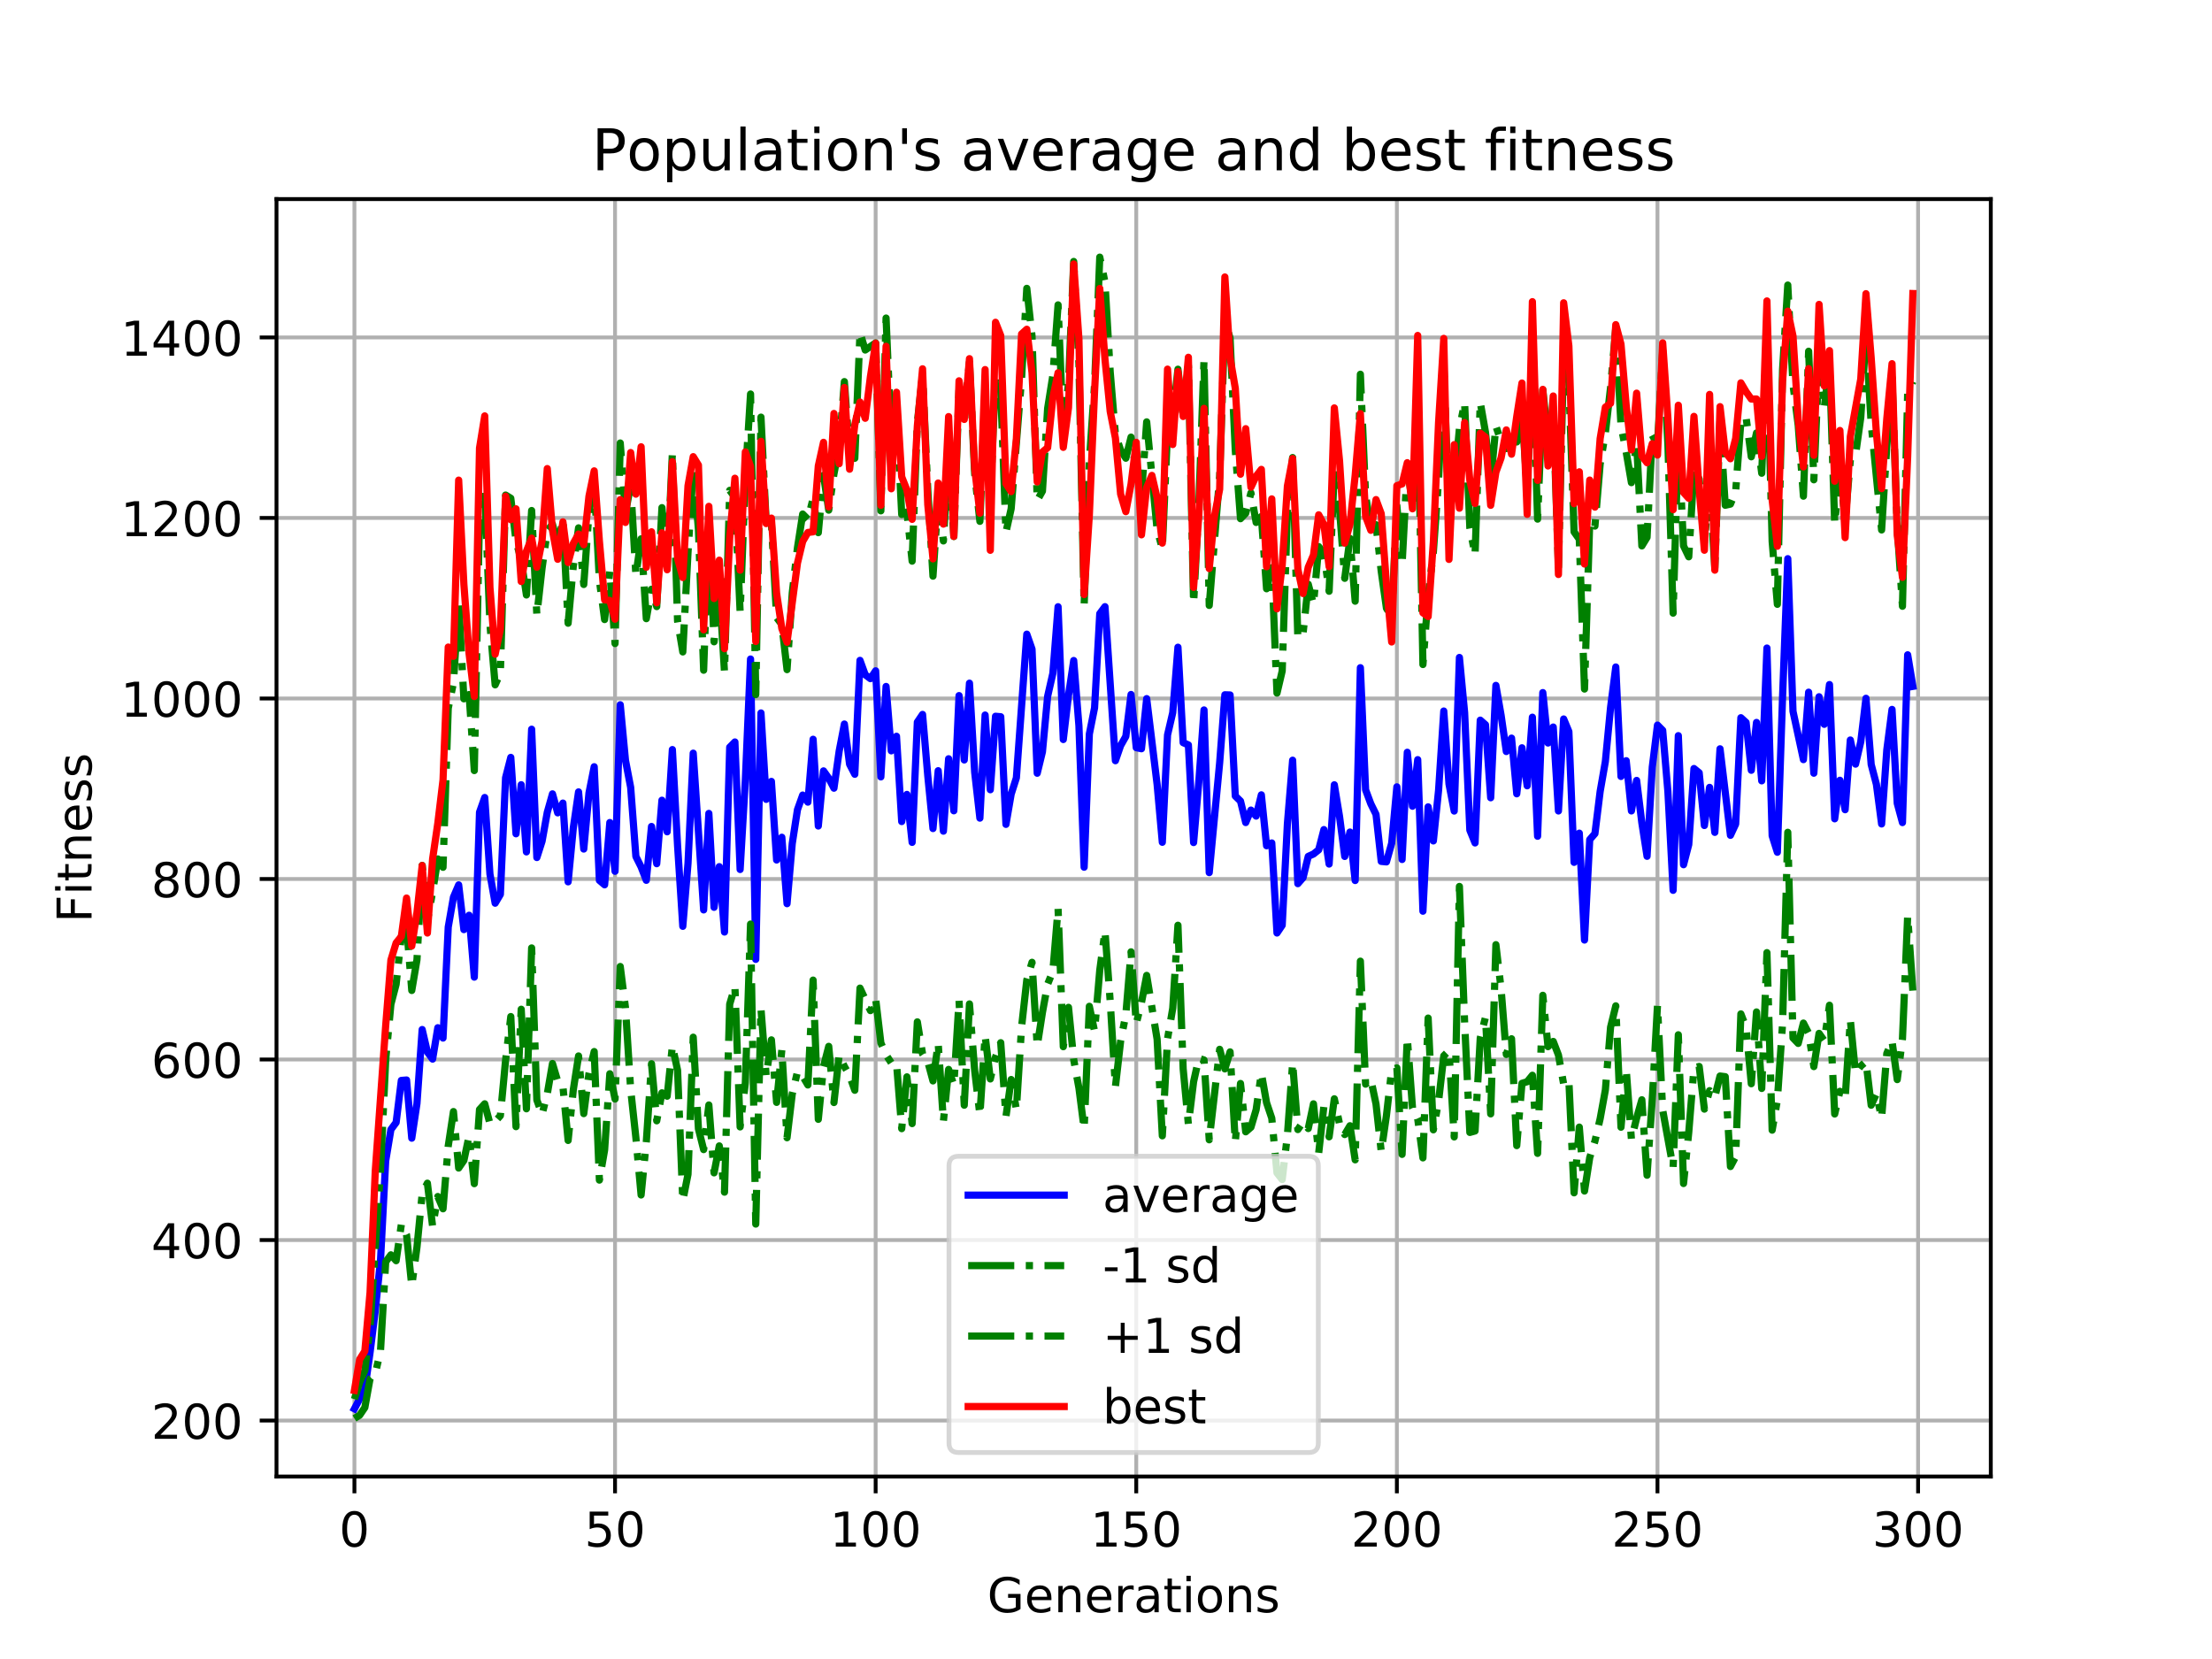<?xml version="1.0" encoding="utf-8" standalone="no"?>
<!DOCTYPE svg PUBLIC "-//W3C//DTD SVG 1.1//EN"
  "http://www.w3.org/Graphics/SVG/1.1/DTD/svg11.dtd">
<!-- Created with matplotlib (https://matplotlib.org/) -->
<svg height="345.6pt" version="1.1" viewBox="0 0 460.8 345.6" width="460.8pt" xmlns="http://www.w3.org/2000/svg" xmlns:xlink="http://www.w3.org/1999/xlink">
 <defs>
  <style type="text/css">
*{stroke-linecap:butt;stroke-linejoin:round;}
  </style>
 </defs>
 <g id="figure_1">
  <g id="patch_1">
   <path d="M 0 345.6 
L 460.8 345.6 
L 460.8 0 
L 0 0 
z
" style="fill:#ffffff;"/>
  </g>
  <g id="axes_1">
   <g id="patch_2">
    <path d="M 57.6 307.584 
L 414.72 307.584 
L 414.72 41.472 
L 57.6 41.472 
z
" style="fill:#ffffff;"/>
   </g>
   <g id="matplotlib.axis_1">
    <g id="xtick_1">
     <g id="line2d_1">
      <path clip-path="url(#p6c99a9838d)" d="M 73.833 307.584 
L 73.833 41.472 
" style="fill:none;stroke:#b0b0b0;stroke-linecap:square;stroke-width:0.8;"/>
     </g>
     <g id="line2d_2">
      <defs>
       <path d="M 0 0 
L 0 3.5 
" id="m8d12817d8d" style="stroke:#000000;stroke-width:0.8;"/>
      </defs>
      <g>
       <use style="stroke:#000000;stroke-width:0.8;" x="73.833" xlink:href="#m8d12817d8d" y="307.584"/>
      </g>
     </g>
     <g id="text_1">
      <!-- 0 -->
      <defs>
       <path d="M 31.781 66.406 
Q 24.172 66.406 20.328 58.906 
Q 16.5 51.422 16.5 36.375 
Q 16.5 21.391 20.328 13.891 
Q 24.172 6.391 31.781 6.391 
Q 39.453 6.391 43.281 13.891 
Q 47.125 21.391 47.125 36.375 
Q 47.125 51.422 43.281 58.906 
Q 39.453 66.406 31.781 66.406 
z
M 31.781 74.219 
Q 44.047 74.219 50.516 64.516 
Q 56.984 54.828 56.984 36.375 
Q 56.984 17.969 50.516 8.266 
Q 44.047 -1.422 31.781 -1.422 
Q 19.531 -1.422 13.062 8.266 
Q 6.594 17.969 6.594 36.375 
Q 6.594 54.828 13.062 64.516 
Q 19.531 74.219 31.781 74.219 
z
" id="DejaVuSans-48"/>
      </defs>
      <g transform="translate(70.651 322.182)scale(0.1 -0.1)">
       <use xlink:href="#DejaVuSans-48"/>
      </g>
     </g>
    </g>
    <g id="xtick_2">
     <g id="line2d_3">
      <path clip-path="url(#p6c99a9838d)" d="M 128.123 307.584 
L 128.123 41.472 
" style="fill:none;stroke:#b0b0b0;stroke-linecap:square;stroke-width:0.8;"/>
     </g>
     <g id="line2d_4">
      <g>
       <use style="stroke:#000000;stroke-width:0.8;" x="128.123" xlink:href="#m8d12817d8d" y="307.584"/>
      </g>
     </g>
     <g id="text_2">
      <!-- 50 -->
      <defs>
       <path d="M 10.797 72.906 
L 49.516 72.906 
L 49.516 64.594 
L 19.828 64.594 
L 19.828 46.734 
Q 21.969 47.469 24.109 47.828 
Q 26.266 48.188 28.422 48.188 
Q 40.625 48.188 47.75 41.5 
Q 54.891 34.812 54.891 23.391 
Q 54.891 11.625 47.562 5.094 
Q 40.234 -1.422 26.906 -1.422 
Q 22.312 -1.422 17.547 -0.641 
Q 12.797 0.141 7.719 1.703 
L 7.719 11.625 
Q 12.109 9.234 16.797 8.062 
Q 21.484 6.891 26.703 6.891 
Q 35.156 6.891 40.078 11.328 
Q 45.016 15.766 45.016 23.391 
Q 45.016 31 40.078 35.438 
Q 35.156 39.891 26.703 39.891 
Q 22.75 39.891 18.812 39.016 
Q 14.891 38.141 10.797 36.281 
z
" id="DejaVuSans-53"/>
      </defs>
      <g transform="translate(121.76 322.182)scale(0.1 -0.1)">
       <use xlink:href="#DejaVuSans-53"/>
       <use x="63.623" xlink:href="#DejaVuSans-48"/>
      </g>
     </g>
    </g>
    <g id="xtick_3">
     <g id="line2d_5">
      <path clip-path="url(#p6c99a9838d)" d="M 182.413 307.584 
L 182.413 41.472 
" style="fill:none;stroke:#b0b0b0;stroke-linecap:square;stroke-width:0.8;"/>
     </g>
     <g id="line2d_6">
      <g>
       <use style="stroke:#000000;stroke-width:0.8;" x="182.413" xlink:href="#m8d12817d8d" y="307.584"/>
      </g>
     </g>
     <g id="text_3">
      <!-- 100 -->
      <defs>
       <path d="M 12.406 8.297 
L 28.516 8.297 
L 28.516 63.922 
L 10.984 60.406 
L 10.984 69.391 
L 28.422 72.906 
L 38.281 72.906 
L 38.281 8.297 
L 54.391 8.297 
L 54.391 0 
L 12.406 0 
z
" id="DejaVuSans-49"/>
      </defs>
      <g transform="translate(172.869 322.182)scale(0.1 -0.1)">
       <use xlink:href="#DejaVuSans-49"/>
       <use x="63.623" xlink:href="#DejaVuSans-48"/>
       <use x="127.246" xlink:href="#DejaVuSans-48"/>
      </g>
     </g>
    </g>
    <g id="xtick_4">
     <g id="line2d_7">
      <path clip-path="url(#p6c99a9838d)" d="M 236.703 307.584 
L 236.703 41.472 
" style="fill:none;stroke:#b0b0b0;stroke-linecap:square;stroke-width:0.8;"/>
     </g>
     <g id="line2d_8">
      <g>
       <use style="stroke:#000000;stroke-width:0.8;" x="236.703" xlink:href="#m8d12817d8d" y="307.584"/>
      </g>
     </g>
     <g id="text_4">
      <!-- 150 -->
      <g transform="translate(227.159 322.182)scale(0.1 -0.1)">
       <use xlink:href="#DejaVuSans-49"/>
       <use x="63.623" xlink:href="#DejaVuSans-53"/>
       <use x="127.246" xlink:href="#DejaVuSans-48"/>
      </g>
     </g>
    </g>
    <g id="xtick_5">
     <g id="line2d_9">
      <path clip-path="url(#p6c99a9838d)" d="M 290.993 307.584 
L 290.993 41.472 
" style="fill:none;stroke:#b0b0b0;stroke-linecap:square;stroke-width:0.8;"/>
     </g>
     <g id="line2d_10">
      <g>
       <use style="stroke:#000000;stroke-width:0.8;" x="290.993" xlink:href="#m8d12817d8d" y="307.584"/>
      </g>
     </g>
     <g id="text_5">
      <!-- 200 -->
      <defs>
       <path d="M 19.188 8.297 
L 53.609 8.297 
L 53.609 0 
L 7.328 0 
L 7.328 8.297 
Q 12.938 14.109 22.625 23.891 
Q 32.328 33.688 34.812 36.531 
Q 39.547 41.844 41.422 45.531 
Q 43.312 49.219 43.312 52.781 
Q 43.312 58.594 39.234 62.25 
Q 35.156 65.922 28.609 65.922 
Q 23.969 65.922 18.812 64.312 
Q 13.672 62.703 7.812 59.422 
L 7.812 69.391 
Q 13.766 71.781 18.938 73 
Q 24.125 74.219 28.422 74.219 
Q 39.75 74.219 46.484 68.547 
Q 53.219 62.891 53.219 53.422 
Q 53.219 48.922 51.531 44.891 
Q 49.859 40.875 45.406 35.406 
Q 44.188 33.984 37.641 27.219 
Q 31.109 20.453 19.188 8.297 
z
" id="DejaVuSans-50"/>
      </defs>
      <g transform="translate(281.449 322.182)scale(0.1 -0.1)">
       <use xlink:href="#DejaVuSans-50"/>
       <use x="63.623" xlink:href="#DejaVuSans-48"/>
       <use x="127.246" xlink:href="#DejaVuSans-48"/>
      </g>
     </g>
    </g>
    <g id="xtick_6">
     <g id="line2d_11">
      <path clip-path="url(#p6c99a9838d)" d="M 345.283 307.584 
L 345.283 41.472 
" style="fill:none;stroke:#b0b0b0;stroke-linecap:square;stroke-width:0.8;"/>
     </g>
     <g id="line2d_12">
      <g>
       <use style="stroke:#000000;stroke-width:0.8;" x="345.283" xlink:href="#m8d12817d8d" y="307.584"/>
      </g>
     </g>
     <g id="text_6">
      <!-- 250 -->
      <g transform="translate(335.739 322.182)scale(0.1 -0.1)">
       <use xlink:href="#DejaVuSans-50"/>
       <use x="63.623" xlink:href="#DejaVuSans-53"/>
       <use x="127.246" xlink:href="#DejaVuSans-48"/>
      </g>
     </g>
    </g>
    <g id="xtick_7">
     <g id="line2d_13">
      <path clip-path="url(#p6c99a9838d)" d="M 399.573 307.584 
L 399.573 41.472 
" style="fill:none;stroke:#b0b0b0;stroke-linecap:square;stroke-width:0.8;"/>
     </g>
     <g id="line2d_14">
      <g>
       <use style="stroke:#000000;stroke-width:0.8;" x="399.573" xlink:href="#m8d12817d8d" y="307.584"/>
      </g>
     </g>
     <g id="text_7">
      <!-- 300 -->
      <defs>
       <path d="M 40.578 39.312 
Q 47.656 37.797 51.625 33 
Q 55.609 28.219 55.609 21.188 
Q 55.609 10.406 48.188 4.484 
Q 40.766 -1.422 27.094 -1.422 
Q 22.516 -1.422 17.656 -0.516 
Q 12.797 0.391 7.625 2.203 
L 7.625 11.719 
Q 11.719 9.328 16.594 8.109 
Q 21.484 6.891 26.812 6.891 
Q 36.078 6.891 40.938 10.547 
Q 45.797 14.203 45.797 21.188 
Q 45.797 27.641 41.281 31.266 
Q 36.766 34.906 28.719 34.906 
L 20.219 34.906 
L 20.219 43.016 
L 29.109 43.016 
Q 36.375 43.016 40.234 45.922 
Q 44.094 48.828 44.094 54.297 
Q 44.094 59.906 40.109 62.906 
Q 36.141 65.922 28.719 65.922 
Q 24.656 65.922 20.016 65.031 
Q 15.375 64.156 9.812 62.312 
L 9.812 71.094 
Q 15.438 72.656 20.344 73.438 
Q 25.25 74.219 29.594 74.219 
Q 40.828 74.219 47.359 69.109 
Q 53.906 64.016 53.906 55.328 
Q 53.906 49.266 50.438 45.094 
Q 46.969 40.922 40.578 39.312 
z
" id="DejaVuSans-51"/>
      </defs>
      <g transform="translate(390.029 322.182)scale(0.1 -0.1)">
       <use xlink:href="#DejaVuSans-51"/>
       <use x="63.623" xlink:href="#DejaVuSans-48"/>
       <use x="127.246" xlink:href="#DejaVuSans-48"/>
      </g>
     </g>
    </g>
    <g id="text_8">
     <!-- Generations -->
     <defs>
      <path d="M 59.516 10.406 
L 59.516 29.984 
L 43.406 29.984 
L 43.406 38.094 
L 69.281 38.094 
L 69.281 6.781 
Q 63.578 2.734 56.688 0.656 
Q 49.812 -1.422 42 -1.422 
Q 24.906 -1.422 15.25 8.562 
Q 5.609 18.562 5.609 36.375 
Q 5.609 54.25 15.25 64.234 
Q 24.906 74.219 42 74.219 
Q 49.125 74.219 55.547 72.453 
Q 61.969 70.703 67.391 67.281 
L 67.391 56.781 
Q 61.922 61.422 55.766 63.766 
Q 49.609 66.109 42.828 66.109 
Q 29.438 66.109 22.719 58.641 
Q 16.016 51.172 16.016 36.375 
Q 16.016 21.625 22.719 14.156 
Q 29.438 6.688 42.828 6.688 
Q 48.047 6.688 52.141 7.594 
Q 56.25 8.5 59.516 10.406 
z
" id="DejaVuSans-71"/>
      <path d="M 56.203 29.594 
L 56.203 25.203 
L 14.891 25.203 
Q 15.484 15.922 20.484 11.062 
Q 25.484 6.203 34.422 6.203 
Q 39.594 6.203 44.453 7.469 
Q 49.312 8.734 54.109 11.281 
L 54.109 2.781 
Q 49.266 0.734 44.188 -0.344 
Q 39.109 -1.422 33.891 -1.422 
Q 20.797 -1.422 13.156 6.188 
Q 5.516 13.812 5.516 26.812 
Q 5.516 40.234 12.766 48.109 
Q 20.016 56 32.328 56 
Q 43.359 56 49.781 48.891 
Q 56.203 41.797 56.203 29.594 
z
M 47.219 32.234 
Q 47.125 39.594 43.094 43.984 
Q 39.062 48.391 32.422 48.391 
Q 24.906 48.391 20.391 44.141 
Q 15.875 39.891 15.188 32.172 
z
" id="DejaVuSans-101"/>
      <path d="M 54.891 33.016 
L 54.891 0 
L 45.906 0 
L 45.906 32.719 
Q 45.906 40.484 42.875 44.328 
Q 39.844 48.188 33.797 48.188 
Q 26.516 48.188 22.312 43.547 
Q 18.109 38.922 18.109 30.906 
L 18.109 0 
L 9.078 0 
L 9.078 54.688 
L 18.109 54.688 
L 18.109 46.188 
Q 21.344 51.125 25.703 53.562 
Q 30.078 56 35.797 56 
Q 45.219 56 50.047 50.172 
Q 54.891 44.344 54.891 33.016 
z
" id="DejaVuSans-110"/>
      <path d="M 41.109 46.297 
Q 39.594 47.172 37.812 47.578 
Q 36.031 48 33.891 48 
Q 26.266 48 22.188 43.047 
Q 18.109 38.094 18.109 28.812 
L 18.109 0 
L 9.078 0 
L 9.078 54.688 
L 18.109 54.688 
L 18.109 46.188 
Q 20.953 51.172 25.484 53.578 
Q 30.031 56 36.531 56 
Q 37.453 56 38.578 55.875 
Q 39.703 55.766 41.062 55.516 
z
" id="DejaVuSans-114"/>
      <path d="M 34.281 27.484 
Q 23.391 27.484 19.188 25 
Q 14.984 22.516 14.984 16.5 
Q 14.984 11.719 18.141 8.906 
Q 21.297 6.109 26.703 6.109 
Q 34.188 6.109 38.703 11.406 
Q 43.219 16.703 43.219 25.484 
L 43.219 27.484 
z
M 52.203 31.203 
L 52.203 0 
L 43.219 0 
L 43.219 8.297 
Q 40.141 3.328 35.547 0.953 
Q 30.953 -1.422 24.312 -1.422 
Q 15.922 -1.422 10.953 3.297 
Q 6 8.016 6 15.922 
Q 6 25.141 12.172 29.828 
Q 18.359 34.516 30.609 34.516 
L 43.219 34.516 
L 43.219 35.406 
Q 43.219 41.609 39.141 45 
Q 35.062 48.391 27.688 48.391 
Q 23 48.391 18.547 47.266 
Q 14.109 46.141 10.016 43.891 
L 10.016 52.203 
Q 14.938 54.109 19.578 55.047 
Q 24.219 56 28.609 56 
Q 40.484 56 46.344 49.844 
Q 52.203 43.703 52.203 31.203 
z
" id="DejaVuSans-97"/>
      <path d="M 18.312 70.219 
L 18.312 54.688 
L 36.812 54.688 
L 36.812 47.703 
L 18.312 47.703 
L 18.312 18.016 
Q 18.312 11.328 20.141 9.422 
Q 21.969 7.516 27.594 7.516 
L 36.812 7.516 
L 36.812 0 
L 27.594 0 
Q 17.188 0 13.234 3.875 
Q 9.281 7.766 9.281 18.016 
L 9.281 47.703 
L 2.688 47.703 
L 2.688 54.688 
L 9.281 54.688 
L 9.281 70.219 
z
" id="DejaVuSans-116"/>
      <path d="M 9.422 54.688 
L 18.406 54.688 
L 18.406 0 
L 9.422 0 
z
M 9.422 75.984 
L 18.406 75.984 
L 18.406 64.594 
L 9.422 64.594 
z
" id="DejaVuSans-105"/>
      <path d="M 30.609 48.391 
Q 23.391 48.391 19.188 42.75 
Q 14.984 37.109 14.984 27.297 
Q 14.984 17.484 19.156 11.844 
Q 23.344 6.203 30.609 6.203 
Q 37.797 6.203 41.984 11.859 
Q 46.188 17.531 46.188 27.297 
Q 46.188 37.016 41.984 42.703 
Q 37.797 48.391 30.609 48.391 
z
M 30.609 56 
Q 42.328 56 49.016 48.375 
Q 55.719 40.766 55.719 27.297 
Q 55.719 13.875 49.016 6.219 
Q 42.328 -1.422 30.609 -1.422 
Q 18.844 -1.422 12.172 6.219 
Q 5.516 13.875 5.516 27.297 
Q 5.516 40.766 12.172 48.375 
Q 18.844 56 30.609 56 
z
" id="DejaVuSans-111"/>
      <path d="M 44.281 53.078 
L 44.281 44.578 
Q 40.484 46.531 36.375 47.5 
Q 32.281 48.484 27.875 48.484 
Q 21.188 48.484 17.844 46.438 
Q 14.5 44.391 14.5 40.281 
Q 14.5 37.156 16.891 35.375 
Q 19.281 33.594 26.516 31.984 
L 29.594 31.297 
Q 39.156 29.25 43.188 25.516 
Q 47.219 21.781 47.219 15.094 
Q 47.219 7.469 41.188 3.016 
Q 35.156 -1.422 24.609 -1.422 
Q 20.219 -1.422 15.453 -0.562 
Q 10.688 0.297 5.422 2 
L 5.422 11.281 
Q 10.406 8.688 15.234 7.391 
Q 20.062 6.109 24.812 6.109 
Q 31.156 6.109 34.562 8.281 
Q 37.984 10.453 37.984 14.406 
Q 37.984 18.062 35.516 20.016 
Q 33.062 21.969 24.703 23.781 
L 21.578 24.516 
Q 13.234 26.266 9.516 29.906 
Q 5.812 33.547 5.812 39.891 
Q 5.812 47.609 11.281 51.797 
Q 16.75 56 26.812 56 
Q 31.781 56 36.172 55.266 
Q 40.578 54.547 44.281 53.078 
z
" id="DejaVuSans-115"/>
     </defs>
     <g transform="translate(205.662 335.861)scale(0.1 -0.1)">
      <use xlink:href="#DejaVuSans-71"/>
      <use x="77.49" xlink:href="#DejaVuSans-101"/>
      <use x="139.014" xlink:href="#DejaVuSans-110"/>
      <use x="202.393" xlink:href="#DejaVuSans-101"/>
      <use x="263.916" xlink:href="#DejaVuSans-114"/>
      <use x="305.029" xlink:href="#DejaVuSans-97"/>
      <use x="366.309" xlink:href="#DejaVuSans-116"/>
      <use x="405.518" xlink:href="#DejaVuSans-105"/>
      <use x="433.301" xlink:href="#DejaVuSans-111"/>
      <use x="494.482" xlink:href="#DejaVuSans-110"/>
      <use x="557.861" xlink:href="#DejaVuSans-115"/>
     </g>
    </g>
   </g>
   <g id="matplotlib.axis_2">
    <g id="ytick_1">
     <g id="line2d_15">
      <path clip-path="url(#p6c99a9838d)" d="M 57.6 295.924 
L 414.72 295.924 
" style="fill:none;stroke:#b0b0b0;stroke-linecap:square;stroke-width:0.8;"/>
     </g>
     <g id="line2d_16">
      <defs>
       <path d="M 0 0 
L -3.5 0 
" id="m46a55ddb77" style="stroke:#000000;stroke-width:0.8;"/>
      </defs>
      <g>
       <use style="stroke:#000000;stroke-width:0.8;" x="57.6" xlink:href="#m46a55ddb77" y="295.924"/>
      </g>
     </g>
     <g id="text_9">
      <!-- 200 -->
      <g transform="translate(31.512 299.724)scale(0.1 -0.1)">
       <use xlink:href="#DejaVuSans-50"/>
       <use x="63.623" xlink:href="#DejaVuSans-48"/>
       <use x="127.246" xlink:href="#DejaVuSans-48"/>
      </g>
     </g>
    </g>
    <g id="ytick_2">
     <g id="line2d_17">
      <path clip-path="url(#p6c99a9838d)" d="M 57.6 258.32 
L 414.72 258.32 
" style="fill:none;stroke:#b0b0b0;stroke-linecap:square;stroke-width:0.8;"/>
     </g>
     <g id="line2d_18">
      <g>
       <use style="stroke:#000000;stroke-width:0.8;" x="57.6" xlink:href="#m46a55ddb77" y="258.32"/>
      </g>
     </g>
     <g id="text_10">
      <!-- 400 -->
      <defs>
       <path d="M 37.797 64.312 
L 12.891 25.391 
L 37.797 25.391 
z
M 35.203 72.906 
L 47.609 72.906 
L 47.609 25.391 
L 58.016 25.391 
L 58.016 17.188 
L 47.609 17.188 
L 47.609 0 
L 37.797 0 
L 37.797 17.188 
L 4.891 17.188 
L 4.891 26.703 
z
" id="DejaVuSans-52"/>
      </defs>
      <g transform="translate(31.512 262.119)scale(0.1 -0.1)">
       <use xlink:href="#DejaVuSans-52"/>
       <use x="63.623" xlink:href="#DejaVuSans-48"/>
       <use x="127.246" xlink:href="#DejaVuSans-48"/>
      </g>
     </g>
    </g>
    <g id="ytick_3">
     <g id="line2d_19">
      <path clip-path="url(#p6c99a9838d)" d="M 57.6 220.715 
L 414.72 220.715 
" style="fill:none;stroke:#b0b0b0;stroke-linecap:square;stroke-width:0.8;"/>
     </g>
     <g id="line2d_20">
      <g>
       <use style="stroke:#000000;stroke-width:0.8;" x="57.6" xlink:href="#m46a55ddb77" y="220.715"/>
      </g>
     </g>
     <g id="text_11">
      <!-- 600 -->
      <defs>
       <path d="M 33.016 40.375 
Q 26.375 40.375 22.484 35.828 
Q 18.609 31.297 18.609 23.391 
Q 18.609 15.531 22.484 10.953 
Q 26.375 6.391 33.016 6.391 
Q 39.656 6.391 43.531 10.953 
Q 47.406 15.531 47.406 23.391 
Q 47.406 31.297 43.531 35.828 
Q 39.656 40.375 33.016 40.375 
z
M 52.594 71.297 
L 52.594 62.312 
Q 48.875 64.062 45.094 64.984 
Q 41.312 65.922 37.594 65.922 
Q 27.828 65.922 22.672 59.328 
Q 17.531 52.734 16.797 39.406 
Q 19.672 43.656 24.016 45.922 
Q 28.375 48.188 33.594 48.188 
Q 44.578 48.188 50.953 41.516 
Q 57.328 34.859 57.328 23.391 
Q 57.328 12.156 50.688 5.359 
Q 44.047 -1.422 33.016 -1.422 
Q 20.359 -1.422 13.672 8.266 
Q 6.984 17.969 6.984 36.375 
Q 6.984 53.656 15.188 63.938 
Q 23.391 74.219 37.203 74.219 
Q 40.922 74.219 44.703 73.484 
Q 48.484 72.75 52.594 71.297 
z
" id="DejaVuSans-54"/>
      </defs>
      <g transform="translate(31.512 224.514)scale(0.1 -0.1)">
       <use xlink:href="#DejaVuSans-54"/>
       <use x="63.623" xlink:href="#DejaVuSans-48"/>
       <use x="127.246" xlink:href="#DejaVuSans-48"/>
      </g>
     </g>
    </g>
    <g id="ytick_4">
     <g id="line2d_21">
      <path clip-path="url(#p6c99a9838d)" d="M 57.6 183.11 
L 414.72 183.11 
" style="fill:none;stroke:#b0b0b0;stroke-linecap:square;stroke-width:0.8;"/>
     </g>
     <g id="line2d_22">
      <g>
       <use style="stroke:#000000;stroke-width:0.8;" x="57.6" xlink:href="#m46a55ddb77" y="183.11"/>
      </g>
     </g>
     <g id="text_12">
      <!-- 800 -->
      <defs>
       <path d="M 31.781 34.625 
Q 24.75 34.625 20.719 30.859 
Q 16.703 27.094 16.703 20.516 
Q 16.703 13.922 20.719 10.156 
Q 24.75 6.391 31.781 6.391 
Q 38.812 6.391 42.859 10.172 
Q 46.922 13.969 46.922 20.516 
Q 46.922 27.094 42.891 30.859 
Q 38.875 34.625 31.781 34.625 
z
M 21.922 38.812 
Q 15.578 40.375 12.031 44.719 
Q 8.5 49.078 8.5 55.328 
Q 8.5 64.062 14.719 69.141 
Q 20.953 74.219 31.781 74.219 
Q 42.672 74.219 48.875 69.141 
Q 55.078 64.062 55.078 55.328 
Q 55.078 49.078 51.531 44.719 
Q 48 40.375 41.703 38.812 
Q 48.828 37.156 52.797 32.312 
Q 56.781 27.484 56.781 20.516 
Q 56.781 9.906 50.312 4.234 
Q 43.844 -1.422 31.781 -1.422 
Q 19.734 -1.422 13.25 4.234 
Q 6.781 9.906 6.781 20.516 
Q 6.781 27.484 10.781 32.312 
Q 14.797 37.156 21.922 38.812 
z
M 18.312 54.391 
Q 18.312 48.734 21.844 45.562 
Q 25.391 42.391 31.781 42.391 
Q 38.141 42.391 41.719 45.562 
Q 45.312 48.734 45.312 54.391 
Q 45.312 60.062 41.719 63.234 
Q 38.141 66.406 31.781 66.406 
Q 25.391 66.406 21.844 63.234 
Q 18.312 60.062 18.312 54.391 
z
" id="DejaVuSans-56"/>
      </defs>
      <g transform="translate(31.512 186.909)scale(0.1 -0.1)">
       <use xlink:href="#DejaVuSans-56"/>
       <use x="63.623" xlink:href="#DejaVuSans-48"/>
       <use x="127.246" xlink:href="#DejaVuSans-48"/>
      </g>
     </g>
    </g>
    <g id="ytick_5">
     <g id="line2d_23">
      <path clip-path="url(#p6c99a9838d)" d="M 57.6 145.505 
L 414.72 145.505 
" style="fill:none;stroke:#b0b0b0;stroke-linecap:square;stroke-width:0.8;"/>
     </g>
     <g id="line2d_24">
      <g>
       <use style="stroke:#000000;stroke-width:0.8;" x="57.6" xlink:href="#m46a55ddb77" y="145.505"/>
      </g>
     </g>
     <g id="text_13">
      <!-- 1000 -->
      <g transform="translate(25.15 149.304)scale(0.1 -0.1)">
       <use xlink:href="#DejaVuSans-49"/>
       <use x="63.623" xlink:href="#DejaVuSans-48"/>
       <use x="127.246" xlink:href="#DejaVuSans-48"/>
       <use x="190.869" xlink:href="#DejaVuSans-48"/>
      </g>
     </g>
    </g>
    <g id="ytick_6">
     <g id="line2d_25">
      <path clip-path="url(#p6c99a9838d)" d="M 57.6 107.9 
L 414.72 107.9 
" style="fill:none;stroke:#b0b0b0;stroke-linecap:square;stroke-width:0.8;"/>
     </g>
     <g id="line2d_26">
      <g>
       <use style="stroke:#000000;stroke-width:0.8;" x="57.6" xlink:href="#m46a55ddb77" y="107.9"/>
      </g>
     </g>
     <g id="text_14">
      <!-- 1200 -->
      <g transform="translate(25.15 111.699)scale(0.1 -0.1)">
       <use xlink:href="#DejaVuSans-49"/>
       <use x="63.623" xlink:href="#DejaVuSans-50"/>
       <use x="127.246" xlink:href="#DejaVuSans-48"/>
       <use x="190.869" xlink:href="#DejaVuSans-48"/>
      </g>
     </g>
    </g>
    <g id="ytick_7">
     <g id="line2d_27">
      <path clip-path="url(#p6c99a9838d)" d="M 57.6 70.295 
L 414.72 70.295 
" style="fill:none;stroke:#b0b0b0;stroke-linecap:square;stroke-width:0.8;"/>
     </g>
     <g id="line2d_28">
      <g>
       <use style="stroke:#000000;stroke-width:0.8;" x="57.6" xlink:href="#m46a55ddb77" y="70.295"/>
      </g>
     </g>
     <g id="text_15">
      <!-- 1400 -->
      <g transform="translate(25.15 74.095)scale(0.1 -0.1)">
       <use xlink:href="#DejaVuSans-49"/>
       <use x="63.623" xlink:href="#DejaVuSans-52"/>
       <use x="127.246" xlink:href="#DejaVuSans-48"/>
       <use x="190.869" xlink:href="#DejaVuSans-48"/>
      </g>
     </g>
    </g>
    <g id="text_16">
     <!-- Fitness -->
     <defs>
      <path d="M 9.812 72.906 
L 51.703 72.906 
L 51.703 64.594 
L 19.672 64.594 
L 19.672 43.109 
L 48.578 43.109 
L 48.578 34.812 
L 19.672 34.812 
L 19.672 0 
L 9.812 0 
z
" id="DejaVuSans-70"/>
     </defs>
     <g transform="translate(19.07 192.202)rotate(-90)scale(0.1 -0.1)">
      <use xlink:href="#DejaVuSans-70"/>
      <use x="57.41" xlink:href="#DejaVuSans-105"/>
      <use x="85.193" xlink:href="#DejaVuSans-116"/>
      <use x="124.402" xlink:href="#DejaVuSans-110"/>
      <use x="187.781" xlink:href="#DejaVuSans-101"/>
      <use x="249.305" xlink:href="#DejaVuSans-115"/>
      <use x="301.404" xlink:href="#DejaVuSans-115"/>
     </g>
    </g>
   </g>
   <g id="line2d_29">
    <path clip-path="url(#p6c99a9838d)" d="M 73.833 293.483 
L 76.004 289.365 
L 77.09 281.748 
L 78.176 273.036 
L 79.262 262.663 
L 80.348 241.826 
L 81.433 235.304 
L 82.519 233.839 
L 83.605 225.072 
L 84.691 224.984 
L 85.777 237.102 
L 86.862 229.873 
L 87.948 214.469 
L 89.034 219.154 
L 90.12 220.628 
L 91.206 214.094 
L 92.291 216.244 
L 93.377 193.125 
L 94.463 186.889 
L 95.549 184.341 
L 96.635 193.655 
L 97.72 190.663 
L 98.806 203.552 
L 99.892 169.203 
L 100.978 166.136 
L 102.064 182.086 
L 103.149 188.152 
L 104.235 186.317 
L 105.321 162.01 
L 106.407 157.78 
L 107.493 173.689 
L 108.578 163.473 
L 109.664 177.462 
L 110.75 151.911 
L 111.836 178.638 
L 112.922 175.243 
L 114.007 169.22 
L 115.093 165.377 
L 116.179 169.33 
L 117.265 167.298 
L 118.351 183.701 
L 119.436 172.404 
L 120.522 164.968 
L 121.608 176.871 
L 122.694 165.2 
L 123.78 159.724 
L 124.865 183.396 
L 125.951 184.32 
L 127.037 171.347 
L 128.123 181.505 
L 129.209 146.813 
L 130.294 158.358 
L 131.38 164.026 
L 132.466 178.419 
L 133.552 180.594 
L 134.638 183.383 
L 135.723 172.171 
L 136.809 179.924 
L 137.895 166.704 
L 138.981 173.275 
L 140.067 156.151 
L 141.152 176.163 
L 142.238 192.968 
L 143.324 179.866 
L 144.41 156.898 
L 146.581 189.55 
L 147.667 169.452 
L 148.753 189.011 
L 149.839 180.54 
L 150.925 194.159 
L 152.01 155.665 
L 153.096 154.566 
L 154.182 181.128 
L 155.268 162.506 
L 156.354 137.288 
L 157.439 199.85 
L 158.525 148.523 
L 159.611 166.519 
L 160.697 162.783 
L 161.783 179.151 
L 162.868 174.417 
L 163.954 188.253 
L 165.04 175.723 
L 166.126 168.674 
L 167.212 165.629 
L 168.297 167.099 
L 169.383 154.007 
L 170.469 172.069 
L 171.555 160.593 
L 172.641 162.124 
L 173.726 164.193 
L 174.812 156.48 
L 175.898 150.829 
L 176.984 159.202 
L 178.07 161.294 
L 179.155 137.569 
L 180.241 140.57 
L 181.327 141.374 
L 182.413 139.744 
L 183.499 161.839 
L 184.584 143.005 
L 185.67 156.412 
L 186.756 153.381 
L 187.842 171.144 
L 188.928 165.494 
L 190.013 175.48 
L 191.099 150.436 
L 192.185 148.828 
L 193.271 161.57 
L 194.357 172.599 
L 195.442 160.555 
L 196.528 173.144 
L 197.614 158.065 
L 198.7 168.901 
L 199.786 144.905 
L 200.871 158.312 
L 201.957 142.318 
L 203.043 160.881 
L 204.129 170.43 
L 205.215 148.957 
L 206.3 164.516 
L 207.386 149.213 
L 208.472 149.311 
L 209.558 171.728 
L 210.644 165.431 
L 211.729 162.039 
L 213.901 132.108 
L 214.987 135.226 
L 216.073 161.078 
L 217.158 156.611 
L 218.244 145.035 
L 219.33 140.258 
L 220.416 126.396 
L 221.502 154.053 
L 222.587 144.852 
L 223.673 137.599 
L 224.759 151.187 
L 225.845 180.654 
L 226.931 152.907 
L 228.016 147.462 
L 229.102 127.834 
L 230.188 126.38 
L 232.36 158.466 
L 233.445 155.321 
L 234.531 153.402 
L 235.617 144.674 
L 236.703 155.756 
L 237.789 155.976 
L 238.875 145.54 
L 241.046 163.389 
L 242.132 175.46 
L 243.218 153.105 
L 244.304 148.447 
L 245.389 134.83 
L 246.475 154.709 
L 247.561 155.179 
L 248.647 175.518 
L 249.733 162.91 
L 250.818 147.897 
L 251.904 181.78 
L 254.076 158.913 
L 255.162 144.738 
L 256.247 144.774 
L 257.333 165.827 
L 258.419 166.881 
L 259.505 171.349 
L 260.591 168.76 
L 261.676 170.004 
L 262.762 165.581 
L 263.848 176.183 
L 264.934 175.604 
L 266.02 194.358 
L 267.105 192.747 
L 268.191 171.57 
L 269.277 158.367 
L 270.363 184.08 
L 271.449 182.838 
L 272.534 178.398 
L 273.62 177.908 
L 274.706 177.036 
L 275.792 172.821 
L 276.878 179.996 
L 277.963 163.49 
L 279.049 170.081 
L 280.135 178.411 
L 281.221 173.333 
L 282.307 183.428 
L 283.392 139.095 
L 284.478 164.525 
L 285.564 167.447 
L 286.65 169.655 
L 287.736 179.442 
L 288.821 179.546 
L 289.907 175.683 
L 290.993 163.914 
L 292.079 179.045 
L 293.165 156.712 
L 294.25 167.951 
L 295.336 158.25 
L 296.422 189.819 
L 297.508 168.085 
L 298.594 175.179 
L 299.679 164.665 
L 300.765 148.122 
L 301.851 163.317 
L 302.937 168.956 
L 304.023 136.962 
L 305.108 148.452 
L 306.194 172.931 
L 307.28 175.597 
L 308.366 150.024 
L 309.452 150.976 
L 310.537 166.186 
L 311.623 142.781 
L 312.709 149.019 
L 313.795 156.553 
L 314.881 153.766 
L 315.966 165.361 
L 317.052 155.78 
L 318.138 163.691 
L 319.224 149.408 
L 320.31 174.204 
L 321.395 144.278 
L 322.481 154.784 
L 323.567 151.457 
L 324.653 168.936 
L 325.739 149.78 
L 326.824 152.402 
L 327.91 179.64 
L 328.996 173.562 
L 330.082 195.826 
L 331.168 174.904 
L 332.253 173.66 
L 333.339 164.871 
L 334.425 158.641 
L 335.511 147.353 
L 336.597 138.948 
L 337.682 161.747 
L 338.768 158.469 
L 339.854 168.929 
L 340.94 162.577 
L 342.026 171.412 
L 343.111 178.382 
L 344.197 159.813 
L 345.283 151.053 
L 346.369 152.147 
L 347.455 164.904 
L 348.54 185.47 
L 349.626 153.252 
L 350.712 180.134 
L 351.798 175.938 
L 352.884 160.101 
L 353.969 160.983 
L 355.055 171.968 
L 356.141 164.024 
L 357.227 173.395 
L 358.313 155.991 
L 360.484 174.008 
L 361.57 171.673 
L 362.656 149.514 
L 363.742 150.505 
L 364.827 160.461 
L 365.913 150.5 
L 366.999 162.663 
L 368.085 135.001 
L 369.171 174.107 
L 370.256 177.536 
L 371.342 145.119 
L 372.428 116.384 
L 373.514 148.177 
L 375.685 158.242 
L 376.771 144.201 
L 377.857 161.069 
L 378.943 145.147 
L 380.029 150.885 
L 381.114 142.608 
L 382.2 170.571 
L 383.286 162.547 
L 384.372 168.676 
L 385.458 154.156 
L 386.543 159.181 
L 387.629 154.534 
L 388.715 145.468 
L 389.801 159.247 
L 390.887 163.386 
L 391.972 171.644 
L 393.058 156.187 
L 394.144 147.789 
L 395.23 167.342 
L 396.316 171.356 
L 397.401 136.41 
L 398.487 142.985 
L 398.487 142.985 
" style="fill:none;stroke:#0000ff;stroke-linecap:square;stroke-width:1.5;"/>
   </g>
   <g id="line2d_30">
    <path clip-path="url(#p6c99a9838d)" d="M 73.833 295.488 
L 74.919 294.814 
L 76.004 293.211 
L 77.09 287.205 
L 78.176 286.154 
L 79.262 281.482 
L 80.348 262.859 
L 81.433 261.404 
L 82.519 262.626 
L 83.605 255.088 
L 84.691 257.229 
L 85.777 267.871 
L 86.862 259.817 
L 87.948 248.664 
L 89.034 246.479 
L 90.12 255.481 
L 91.206 249.255 
L 92.291 251.812 
L 93.377 238.722 
L 94.463 231.558 
L 95.549 243.324 
L 96.635 241.735 
L 97.72 236.638 
L 98.806 246.58 
L 99.892 231.132 
L 100.978 229.945 
L 102.064 234.085 
L 103.149 233.64 
L 104.235 232.413 
L 105.321 220.893 
L 106.407 211.767 
L 107.493 234.701 
L 108.578 210.246 
L 109.664 230.98 
L 110.75 197.473 
L 111.836 229.151 
L 112.922 232.129 
L 114.007 227.878 
L 115.093 221.552 
L 116.179 225.237 
L 117.265 226.325 
L 118.351 237.574 
L 119.436 226.971 
L 120.522 219.973 
L 121.608 231.985 
L 122.694 223.616 
L 123.78 219.059 
L 124.865 245.837 
L 125.951 239.575 
L 127.037 223.681 
L 128.123 228.948 
L 129.209 201.341 
L 130.294 209.903 
L 131.38 226.96 
L 132.466 237.016 
L 133.552 248.937 
L 134.638 237.888 
L 135.723 221.593 
L 136.809 233.486 
L 137.895 227.656 
L 138.981 228.358 
L 140.067 217.889 
L 141.152 222.962 
L 142.238 250.128 
L 143.324 244.63 
L 144.41 216.068 
L 145.496 235.149 
L 146.581 239.481 
L 147.667 230.188 
L 148.753 244.324 
L 149.839 238.711 
L 150.925 248.348 
L 152.01 209.182 
L 153.096 205.524 
L 154.182 234.756 
L 155.268 225.569 
L 156.354 192.496 
L 157.439 254.997 
L 158.525 210.145 
L 159.611 224.153 
L 160.697 216.625 
L 161.783 229.645 
L 162.868 218.746 
L 163.954 237.011 
L 165.04 227.911 
L 166.126 223.254 
L 167.212 224.172 
L 168.297 226.02 
L 169.383 204.174 
L 170.469 233.176 
L 171.555 222.174 
L 172.641 217.975 
L 173.726 229.675 
L 174.812 219.836 
L 175.898 222.162 
L 176.984 224.064 
L 178.07 227.121 
L 179.155 205.839 
L 181.327 210.527 
L 182.413 208.049 
L 183.499 217.262 
L 184.584 219.753 
L 185.67 221.409 
L 186.756 221.436 
L 187.842 235.118 
L 188.928 224.33 
L 190.013 234.064 
L 191.099 212.873 
L 192.185 219.548 
L 193.271 221.149 
L 194.357 225.175 
L 195.442 217.344 
L 196.528 233.598 
L 197.614 222.779 
L 198.7 226.041 
L 199.786 208.458 
L 200.871 230.233 
L 201.957 209.14 
L 203.043 223.016 
L 204.129 232.256 
L 205.215 215.744 
L 206.3 224.767 
L 207.386 220.203 
L 208.472 217.214 
L 209.558 232.598 
L 210.644 224.884 
L 211.729 231.135 
L 212.815 213.899 
L 213.901 204.148 
L 214.987 200.467 
L 216.073 217.905 
L 217.158 210.912 
L 218.244 205.014 
L 219.33 202.312 
L 220.416 189.28 
L 221.502 218.046 
L 222.587 209.848 
L 223.673 220.731 
L 224.759 226.647 
L 225.845 235.154 
L 226.931 209.632 
L 228.016 214.816 
L 229.102 202.099 
L 230.188 193.978 
L 231.274 208.582 
L 232.36 226.395 
L 233.445 216.889 
L 234.531 211.351 
L 235.617 198.286 
L 236.703 213.241 
L 237.789 208.865 
L 238.875 203.196 
L 241.046 216.478 
L 242.132 236.614 
L 243.218 216.402 
L 244.304 210.031 
L 245.389 192.746 
L 246.475 222.654 
L 247.561 234.184 
L 248.647 225.34 
L 249.733 220.467 
L 250.818 220.815 
L 251.904 237.439 
L 254.076 218.592 
L 255.162 222.67 
L 256.247 219.128 
L 257.333 237.865 
L 258.419 225.709 
L 259.505 235.775 
L 260.591 234.831 
L 261.676 231.173 
L 262.762 223.565 
L 263.848 229.714 
L 264.934 232.947 
L 266.02 244.326 
L 267.105 245.716 
L 268.191 236.515 
L 269.277 221.415 
L 270.363 235.307 
L 271.449 233.712 
L 272.534 235.092 
L 273.62 229.951 
L 274.706 240.205 
L 275.792 230.43 
L 276.878 236.822 
L 277.963 228.9 
L 279.049 234.135 
L 280.135 236.346 
L 281.221 234.509 
L 282.307 241.615 
L 283.392 200.227 
L 284.478 225.849 
L 285.564 224.832 
L 286.65 229.999 
L 287.736 239.876 
L 288.821 232.385 
L 289.907 222.854 
L 290.993 222.463 
L 292.079 240.476 
L 293.165 216.234 
L 294.25 230.797 
L 295.336 233.076 
L 296.422 241.205 
L 297.508 212.083 
L 298.594 235.362 
L 299.679 229.449 
L 300.765 219.948 
L 301.851 218.876 
L 302.937 236.843 
L 304.023 184.663 
L 305.108 213.009 
L 306.194 235.904 
L 307.28 235.603 
L 308.366 216.224 
L 309.452 211.916 
L 310.537 232.042 
L 311.623 196.794 
L 312.709 206.061 
L 313.795 219.666 
L 314.881 216.394 
L 315.966 238.652 
L 317.052 225.679 
L 318.138 225.343 
L 319.224 223.997 
L 320.31 240.267 
L 321.395 207.339 
L 322.481 218.036 
L 323.567 216.95 
L 324.653 219.786 
L 325.739 225.857 
L 326.824 225.136 
L 327.91 248.484 
L 328.996 234.799 
L 330.082 248.112 
L 331.168 241.149 
L 332.253 237.729 
L 333.339 233.05 
L 334.425 227.074 
L 335.511 213.983 
L 336.597 209.535 
L 337.682 234.821 
L 338.768 222.743 
L 339.854 237.315 
L 340.94 232.897 
L 342.026 229.103 
L 343.111 244.823 
L 344.197 228.957 
L 345.283 209.448 
L 346.369 231.259 
L 348.54 243.214 
L 349.626 215.565 
L 350.712 246.546 
L 351.798 235.883 
L 352.884 222.439 
L 353.969 222.164 
L 355.055 231.05 
L 356.141 227.202 
L 357.227 228.496 
L 358.313 224.154 
L 359.398 224.293 
L 360.484 243.008 
L 361.57 240.945 
L 362.656 211.214 
L 363.742 214.045 
L 364.827 225.765 
L 365.913 210.807 
L 366.999 226.744 
L 368.085 198.453 
L 369.171 235.432 
L 370.256 229.186 
L 371.342 213.255 
L 372.428 173.385 
L 373.514 216.225 
L 374.6 217.36 
L 375.685 213.125 
L 376.771 215.231 
L 377.857 222.189 
L 378.943 215.272 
L 380.029 216.808 
L 381.114 209.408 
L 382.2 232.064 
L 383.286 227.342 
L 384.372 228.897 
L 385.458 212.476 
L 386.543 223.595 
L 387.629 222.073 
L 388.715 221.148 
L 389.801 230.239 
L 390.887 227.865 
L 391.972 232.89 
L 393.058 219.451 
L 394.144 216.885 
L 395.23 224.903 
L 396.316 216.417 
L 397.401 190.834 
L 398.487 206.485 
L 398.487 206.485 
" style="fill:none;stroke:#008000;stroke-dasharray:9.6,2.4,1.5,2.4;stroke-dashoffset:0;stroke-width:1.5;"/>
   </g>
   <g id="line2d_31">
    <path clip-path="url(#p6c99a9838d)" d="M 73.833 291.477 
L 74.919 287.99 
L 76.004 285.519 
L 77.09 276.29 
L 79.262 243.843 
L 80.348 220.793 
L 81.433 209.204 
L 82.519 205.052 
L 83.605 195.056 
L 84.691 192.739 
L 85.777 206.333 
L 86.862 199.929 
L 87.948 180.275 
L 89.034 191.829 
L 90.12 185.774 
L 91.206 178.933 
L 92.291 180.675 
L 93.377 147.528 
L 94.463 142.22 
L 95.549 125.357 
L 96.635 145.575 
L 97.72 144.687 
L 98.806 160.524 
L 99.892 107.274 
L 100.978 102.326 
L 102.064 130.086 
L 103.149 142.664 
L 104.235 140.221 
L 105.321 103.127 
L 106.407 103.793 
L 107.493 112.678 
L 108.578 116.699 
L 109.664 123.945 
L 110.75 106.35 
L 111.836 128.124 
L 112.922 118.358 
L 114.007 110.561 
L 115.093 109.202 
L 116.179 113.423 
L 117.265 108.272 
L 118.351 129.829 
L 119.436 117.837 
L 120.522 109.964 
L 121.608 121.757 
L 122.694 106.784 
L 123.78 100.389 
L 124.865 120.954 
L 125.951 129.065 
L 127.037 119.013 
L 128.123 134.062 
L 129.209 92.285 
L 130.294 106.813 
L 131.38 101.091 
L 132.466 119.821 
L 133.552 112.251 
L 134.638 128.879 
L 135.723 122.75 
L 136.809 126.363 
L 137.895 105.752 
L 138.981 118.192 
L 140.067 94.412 
L 141.152 129.365 
L 142.238 135.809 
L 143.324 115.101 
L 144.41 97.728 
L 145.496 110.256 
L 146.581 139.618 
L 147.667 108.715 
L 148.753 133.697 
L 149.839 122.368 
L 150.925 139.97 
L 152.01 102.149 
L 153.096 103.609 
L 154.182 127.499 
L 155.268 99.443 
L 156.354 82.08 
L 157.439 144.704 
L 158.525 86.901 
L 159.611 108.885 
L 160.697 108.941 
L 161.783 128.657 
L 162.868 130.089 
L 163.954 139.495 
L 165.04 123.535 
L 166.126 114.094 
L 167.212 107.086 
L 168.297 108.179 
L 169.383 103.841 
L 170.469 110.961 
L 171.555 99.013 
L 172.641 106.273 
L 173.726 98.712 
L 174.812 93.125 
L 175.898 79.496 
L 176.984 94.34 
L 178.07 95.467 
L 179.155 69.299 
L 180.241 72.916 
L 182.413 71.439 
L 183.499 106.417 
L 184.584 66.258 
L 185.67 91.415 
L 186.756 85.325 
L 187.842 107.169 
L 188.928 106.658 
L 190.013 116.896 
L 191.099 87.998 
L 192.185 78.109 
L 193.271 101.992 
L 194.357 120.023 
L 195.442 103.766 
L 196.528 112.689 
L 197.614 93.35 
L 198.7 111.762 
L 199.786 81.352 
L 200.871 86.392 
L 201.957 75.496 
L 203.043 98.746 
L 204.129 108.604 
L 205.215 82.17 
L 206.3 104.264 
L 207.386 78.223 
L 208.472 81.408 
L 209.558 110.859 
L 210.644 105.978 
L 212.815 78.697 
L 213.901 60.068 
L 214.987 69.985 
L 216.073 104.251 
L 217.158 102.31 
L 218.244 85.057 
L 219.33 78.204 
L 220.416 63.512 
L 221.502 90.06 
L 222.587 79.857 
L 223.673 54.468 
L 224.759 75.727 
L 225.845 126.155 
L 226.931 96.181 
L 228.016 80.109 
L 229.102 53.568 
L 230.188 58.783 
L 231.274 77.461 
L 232.36 90.537 
L 233.445 93.754 
L 234.531 95.453 
L 235.617 91.063 
L 236.703 98.271 
L 237.789 103.087 
L 238.875 87.884 
L 241.046 110.3 
L 242.132 114.305 
L 243.218 89.807 
L 244.304 86.863 
L 245.389 76.915 
L 246.475 86.764 
L 247.561 76.174 
L 248.647 125.697 
L 249.733 105.353 
L 250.818 74.979 
L 251.904 126.121 
L 254.076 99.234 
L 255.162 66.807 
L 256.247 70.421 
L 257.333 93.789 
L 258.419 108.053 
L 259.505 106.923 
L 260.591 102.69 
L 261.676 108.835 
L 262.762 107.596 
L 263.848 122.651 
L 264.934 118.26 
L 266.02 144.39 
L 267.105 139.778 
L 268.191 106.625 
L 269.277 95.319 
L 270.363 132.852 
L 271.449 131.963 
L 272.534 121.703 
L 273.62 125.865 
L 274.706 113.867 
L 275.792 115.211 
L 276.878 123.17 
L 277.963 98.08 
L 279.049 106.027 
L 280.135 120.475 
L 281.221 112.157 
L 282.307 125.24 
L 283.392 77.964 
L 284.478 103.2 
L 285.564 110.062 
L 286.65 109.312 
L 287.736 119.008 
L 288.821 126.707 
L 289.907 128.512 
L 290.993 105.366 
L 292.079 117.614 
L 293.165 97.189 
L 294.25 105.104 
L 295.336 83.425 
L 296.422 138.433 
L 297.508 124.086 
L 298.594 114.996 
L 299.679 99.881 
L 300.765 76.295 
L 301.851 107.758 
L 302.937 101.069 
L 304.023 89.261 
L 305.108 83.896 
L 306.194 109.959 
L 307.28 115.591 
L 308.366 83.825 
L 309.452 90.035 
L 310.537 100.33 
L 311.623 88.768 
L 312.709 91.977 
L 313.795 93.441 
L 314.881 91.138 
L 315.966 92.069 
L 317.052 85.882 
L 318.138 102.039 
L 319.224 74.82 
L 320.31 108.141 
L 321.395 81.217 
L 322.481 91.532 
L 323.567 85.965 
L 324.653 118.087 
L 325.739 73.702 
L 326.824 79.668 
L 327.91 110.795 
L 328.996 112.324 
L 330.082 143.541 
L 331.168 108.658 
L 332.253 109.592 
L 333.339 96.691 
L 334.425 90.209 
L 335.511 80.723 
L 336.597 68.36 
L 337.682 88.673 
L 338.768 94.196 
L 339.854 100.543 
L 340.94 92.257 
L 342.026 113.721 
L 343.111 111.941 
L 344.197 90.668 
L 345.283 92.657 
L 346.369 73.036 
L 347.455 92.517 
L 348.54 127.726 
L 349.626 90.939 
L 350.712 113.722 
L 351.798 115.992 
L 352.884 97.762 
L 353.969 99.803 
L 355.055 112.885 
L 356.141 100.845 
L 357.227 118.293 
L 358.313 87.829 
L 359.398 105.257 
L 360.484 105.007 
L 361.57 102.402 
L 362.656 87.815 
L 363.742 86.965 
L 364.827 95.158 
L 365.913 90.192 
L 366.999 98.582 
L 368.085 71.55 
L 369.171 112.783 
L 370.256 125.887 
L 371.342 76.984 
L 372.428 59.383 
L 373.514 80.13 
L 374.6 88.595 
L 375.685 103.36 
L 376.771 73.171 
L 377.857 99.95 
L 378.943 75.023 
L 380.029 84.962 
L 381.114 75.807 
L 382.2 109.077 
L 383.286 97.751 
L 384.372 108.455 
L 385.458 95.837 
L 386.543 94.767 
L 387.629 86.994 
L 388.715 69.787 
L 389.801 88.254 
L 391.972 110.397 
L 393.058 92.924 
L 394.144 78.692 
L 395.23 109.781 
L 396.316 126.294 
L 397.401 81.987 
L 398.487 79.484 
L 398.487 79.484 
" style="fill:none;stroke:#008000;stroke-dasharray:9.6,2.4,1.5,2.4;stroke-dashoffset:0;stroke-width:1.5;"/>
   </g>
   <g id="line2d_32">
    <path clip-path="url(#p6c99a9838d)" d="M 73.833 289.651 
L 74.919 283.184 
L 76.004 281.47 
L 77.09 269.223 
L 78.176 243.942 
L 80.348 213.651 
L 81.433 200 
L 82.519 196.428 
L 83.605 195.093 
L 84.691 187.078 
L 85.777 197.075 
L 86.862 190.078 
L 87.948 180.304 
L 89.034 194.364 
L 90.12 178.919 
L 91.206 171.478 
L 92.291 162.472 
L 93.377 134.799 
L 94.463 136.732 
L 95.549 100.021 
L 96.635 121.718 
L 97.72 136.171 
L 98.806 145.101 
L 99.892 93.329 
L 100.978 86.641 
L 102.064 122.372 
L 103.149 136.292 
L 104.235 131.067 
L 105.321 103.374 
L 106.407 108.26 
L 107.493 105.998 
L 108.578 121.141 
L 109.664 114.843 
L 110.75 112.1 
L 111.836 118.172 
L 112.922 112.686 
L 114.007 97.617 
L 115.093 110.471 
L 116.179 116.507 
L 117.265 108.711 
L 118.351 117.185 
L 119.436 113.19 
L 120.522 111.247 
L 121.608 113.481 
L 122.694 103.356 
L 123.78 98.09 
L 124.865 112.731 
L 125.951 124.957 
L 127.037 125.085 
L 128.123 128.991 
L 129.209 104.077 
L 130.294 108.835 
L 131.38 94.275 
L 132.466 102.944 
L 133.552 93.075 
L 134.638 118.181 
L 135.723 110.784 
L 136.809 125.579 
L 137.895 110.987 
L 138.981 118.689 
L 140.067 96.186 
L 141.152 116.335 
L 142.238 120.305 
L 143.324 101.193 
L 144.41 95.131 
L 145.496 96.897 
L 146.581 131.206 
L 147.667 105.481 
L 148.753 124.685 
L 149.839 116.694 
L 150.925 135.135 
L 152.01 112.074 
L 153.096 99.625 
L 154.182 118.785 
L 155.268 94.135 
L 156.354 97.157 
L 157.439 133.632 
L 158.525 91.935 
L 159.611 109.069 
L 160.697 107.929 
L 161.783 123.584 
L 162.868 130.926 
L 163.954 133.798 
L 166.126 117.306 
L 167.212 112.788 
L 168.297 110.92 
L 169.383 110.788 
L 170.469 97.054 
L 171.555 92.145 
L 172.641 105.609 
L 173.726 86.131 
L 174.812 96.603 
L 175.898 80.719 
L 176.984 97.746 
L 178.07 88.464 
L 179.155 83.756 
L 180.241 87.133 
L 181.327 78.446 
L 182.413 71.494 
L 183.499 105.274 
L 184.584 72.138 
L 185.67 101.82 
L 186.756 81.713 
L 187.842 99.335 
L 188.928 102.082 
L 190.013 108.19 
L 191.099 88.732 
L 192.185 76.828 
L 193.271 105.128 
L 194.357 116.425 
L 195.442 100.62 
L 196.528 109.181 
L 197.614 86.784 
L 198.7 111.748 
L 199.786 79.333 
L 200.871 87.375 
L 201.957 74.716 
L 203.043 97.612 
L 204.129 106.906 
L 205.215 76.989 
L 206.3 114.634 
L 207.386 67.14 
L 208.472 69.908 
L 209.558 100.745 
L 210.644 102.409 
L 211.729 91.377 
L 212.815 69.574 
L 213.901 68.59 
L 214.987 77.631 
L 216.073 100.391 
L 217.158 94.166 
L 218.244 93.257 
L 219.33 82.795 
L 220.416 77.655 
L 221.502 93.192 
L 222.587 84.922 
L 223.673 54.993 
L 224.759 70.614 
L 225.845 123.863 
L 226.931 107.277 
L 228.016 81.607 
L 229.102 60.096 
L 230.188 74.872 
L 231.274 85.702 
L 232.36 91.247 
L 233.445 102.925 
L 234.531 106.584 
L 235.617 100.847 
L 236.703 92.144 
L 237.789 111.414 
L 238.875 101.519 
L 239.96 99.036 
L 241.046 103.725 
L 242.132 113.14 
L 243.218 76.899 
L 244.304 92.604 
L 245.389 77.402 
L 246.475 86.759 
L 247.561 74.43 
L 248.647 122.378 
L 249.733 107.407 
L 250.818 85.071 
L 251.904 118.442 
L 252.99 107.584 
L 254.076 101.91 
L 255.162 57.699 
L 256.247 74.536 
L 257.333 80.874 
L 258.419 98.785 
L 259.505 89.301 
L 260.591 101.498 
L 261.676 99.194 
L 262.762 97.782 
L 263.848 118.067 
L 264.934 103.93 
L 266.02 126.831 
L 267.105 117.771 
L 268.191 101.224 
L 269.277 95.515 
L 270.363 118.539 
L 271.449 123.647 
L 272.534 118.154 
L 273.62 115.613 
L 274.706 107.245 
L 275.792 109.242 
L 276.878 118.055 
L 277.963 84.976 
L 279.049 95.987 
L 280.135 113.141 
L 281.221 109.209 
L 282.307 99.036 
L 283.392 86.156 
L 284.478 107.558 
L 285.564 110.47 
L 286.65 104.073 
L 287.736 107.007 
L 288.821 121.673 
L 289.907 133.735 
L 290.993 101.178 
L 292.079 100.816 
L 293.165 96.387 
L 294.25 105.996 
L 295.336 69.883 
L 296.422 127.66 
L 297.508 128.442 
L 298.594 112.847 
L 299.679 88.045 
L 300.765 70.498 
L 301.851 116.536 
L 302.937 92.623 
L 304.023 105.87 
L 305.108 88.031 
L 306.194 100.109 
L 307.28 104.888 
L 308.366 90.244 
L 309.452 91.067 
L 310.537 105.266 
L 311.623 98.356 
L 312.709 95.381 
L 313.795 89.559 
L 314.881 94.619 
L 315.966 86.757 
L 317.052 79.795 
L 318.138 107.144 
L 319.224 62.843 
L 320.31 100.065 
L 321.395 81.116 
L 322.481 97.064 
L 323.567 82.492 
L 324.653 119.678 
L 325.739 63.078 
L 326.824 72.077 
L 327.91 104.93 
L 328.996 98.287 
L 330.082 117.497 
L 331.168 100.01 
L 332.253 105.643 
L 333.339 91.373 
L 334.425 84.823 
L 335.511 84.016 
L 336.597 67.628 
L 337.682 71.694 
L 338.768 84.502 
L 339.854 93.733 
L 340.94 81.902 
L 342.026 94.972 
L 343.111 96.393 
L 344.197 92.427 
L 345.283 94.8 
L 346.369 71.418 
L 347.455 87.129 
L 348.54 106.183 
L 349.626 84.42 
L 350.712 102.595 
L 351.798 103.799 
L 352.884 86.742 
L 353.969 101.943 
L 355.055 114.624 
L 356.141 82.164 
L 357.227 118.775 
L 358.313 84.712 
L 359.398 94.177 
L 360.484 95.562 
L 361.57 91.342 
L 362.656 79.757 
L 363.742 81.599 
L 364.827 83.127 
L 365.913 83.12 
L 366.999 95.087 
L 368.085 62.69 
L 369.171 104.143 
L 370.256 113.793 
L 371.342 79.409 
L 372.428 64.817 
L 373.514 69.992 
L 374.6 87.351 
L 375.685 97.268 
L 376.771 76.789 
L 377.857 94.855 
L 378.943 63.409 
L 380.029 80.399 
L 381.114 73.041 
L 382.2 100.25 
L 383.286 89.674 
L 384.372 111.998 
L 385.458 90.938 
L 387.629 78.965 
L 388.715 61.179 
L 389.801 74.538 
L 390.887 90.186 
L 391.972 101.784 
L 393.058 87.171 
L 394.144 75.762 
L 395.23 111.497 
L 396.316 120.283 
L 397.401 95.148 
L 398.487 61.152 
L 398.487 61.152 
" style="fill:none;stroke:#ff0000;stroke-linecap:square;stroke-width:1.5;"/>
   </g>
   <g id="patch_3">
    <path d="M 57.6 307.584 
L 57.6 41.472 
" style="fill:none;stroke:#000000;stroke-linecap:square;stroke-linejoin:miter;stroke-width:0.8;"/>
   </g>
   <g id="patch_4">
    <path d="M 414.72 307.584 
L 414.72 41.472 
" style="fill:none;stroke:#000000;stroke-linecap:square;stroke-linejoin:miter;stroke-width:0.8;"/>
   </g>
   <g id="patch_5">
    <path d="M 57.6 307.584 
L 414.72 307.584 
" style="fill:none;stroke:#000000;stroke-linecap:square;stroke-linejoin:miter;stroke-width:0.8;"/>
   </g>
   <g id="patch_6">
    <path d="M 57.6 41.472 
L 414.72 41.472 
" style="fill:none;stroke:#000000;stroke-linecap:square;stroke-linejoin:miter;stroke-width:0.8;"/>
   </g>
   <g id="text_17">
    <!-- Population's average and best fitness -->
    <defs>
     <path d="M 19.672 64.797 
L 19.672 37.406 
L 32.078 37.406 
Q 38.969 37.406 42.719 40.969 
Q 46.484 44.531 46.484 51.125 
Q 46.484 57.672 42.719 61.234 
Q 38.969 64.797 32.078 64.797 
z
M 9.812 72.906 
L 32.078 72.906 
Q 44.344 72.906 50.609 67.359 
Q 56.891 61.812 56.891 51.125 
Q 56.891 40.328 50.609 34.812 
Q 44.344 29.297 32.078 29.297 
L 19.672 29.297 
L 19.672 0 
L 9.812 0 
z
" id="DejaVuSans-80"/>
     <path d="M 18.109 8.203 
L 18.109 -20.797 
L 9.078 -20.797 
L 9.078 54.688 
L 18.109 54.688 
L 18.109 46.391 
Q 20.953 51.266 25.266 53.625 
Q 29.594 56 35.594 56 
Q 45.562 56 51.781 48.094 
Q 58.016 40.188 58.016 27.297 
Q 58.016 14.406 51.781 6.484 
Q 45.562 -1.422 35.594 -1.422 
Q 29.594 -1.422 25.266 0.953 
Q 20.953 3.328 18.109 8.203 
z
M 48.688 27.297 
Q 48.688 37.203 44.609 42.844 
Q 40.531 48.484 33.406 48.484 
Q 26.266 48.484 22.188 42.844 
Q 18.109 37.203 18.109 27.297 
Q 18.109 17.391 22.188 11.75 
Q 26.266 6.109 33.406 6.109 
Q 40.531 6.109 44.609 11.75 
Q 48.688 17.391 48.688 27.297 
z
" id="DejaVuSans-112"/>
     <path d="M 8.5 21.578 
L 8.5 54.688 
L 17.484 54.688 
L 17.484 21.922 
Q 17.484 14.156 20.5 10.266 
Q 23.531 6.391 29.594 6.391 
Q 36.859 6.391 41.078 11.031 
Q 45.312 15.672 45.312 23.688 
L 45.312 54.688 
L 54.297 54.688 
L 54.297 0 
L 45.312 0 
L 45.312 8.406 
Q 42.047 3.422 37.719 1 
Q 33.406 -1.422 27.688 -1.422 
Q 18.266 -1.422 13.375 4.438 
Q 8.5 10.297 8.5 21.578 
z
M 31.109 56 
z
" id="DejaVuSans-117"/>
     <path d="M 9.422 75.984 
L 18.406 75.984 
L 18.406 0 
L 9.422 0 
z
" id="DejaVuSans-108"/>
     <path d="M 17.922 72.906 
L 17.922 45.797 
L 9.625 45.797 
L 9.625 72.906 
z
" id="DejaVuSans-39"/>
     <path id="DejaVuSans-32"/>
     <path d="M 2.984 54.688 
L 12.5 54.688 
L 29.594 8.797 
L 46.688 54.688 
L 56.203 54.688 
L 35.688 0 
L 23.484 0 
z
" id="DejaVuSans-118"/>
     <path d="M 45.406 27.984 
Q 45.406 37.75 41.375 43.109 
Q 37.359 48.484 30.078 48.484 
Q 22.859 48.484 18.828 43.109 
Q 14.797 37.75 14.797 27.984 
Q 14.797 18.266 18.828 12.891 
Q 22.859 7.516 30.078 7.516 
Q 37.359 7.516 41.375 12.891 
Q 45.406 18.266 45.406 27.984 
z
M 54.391 6.781 
Q 54.391 -7.172 48.188 -13.984 
Q 42 -20.797 29.203 -20.797 
Q 24.469 -20.797 20.266 -20.094 
Q 16.062 -19.391 12.109 -17.922 
L 12.109 -9.188 
Q 16.062 -11.328 19.922 -12.344 
Q 23.781 -13.375 27.781 -13.375 
Q 36.625 -13.375 41.016 -8.766 
Q 45.406 -4.156 45.406 5.172 
L 45.406 9.625 
Q 42.625 4.781 38.281 2.391 
Q 33.938 0 27.875 0 
Q 17.828 0 11.672 7.656 
Q 5.516 15.328 5.516 27.984 
Q 5.516 40.672 11.672 48.328 
Q 17.828 56 27.875 56 
Q 33.938 56 38.281 53.609 
Q 42.625 51.219 45.406 46.391 
L 45.406 54.688 
L 54.391 54.688 
z
" id="DejaVuSans-103"/>
     <path d="M 45.406 46.391 
L 45.406 75.984 
L 54.391 75.984 
L 54.391 0 
L 45.406 0 
L 45.406 8.203 
Q 42.578 3.328 38.25 0.953 
Q 33.938 -1.422 27.875 -1.422 
Q 17.969 -1.422 11.734 6.484 
Q 5.516 14.406 5.516 27.297 
Q 5.516 40.188 11.734 48.094 
Q 17.969 56 27.875 56 
Q 33.938 56 38.25 53.625 
Q 42.578 51.266 45.406 46.391 
z
M 14.797 27.297 
Q 14.797 17.391 18.875 11.75 
Q 22.953 6.109 30.078 6.109 
Q 37.203 6.109 41.297 11.75 
Q 45.406 17.391 45.406 27.297 
Q 45.406 37.203 41.297 42.844 
Q 37.203 48.484 30.078 48.484 
Q 22.953 48.484 18.875 42.844 
Q 14.797 37.203 14.797 27.297 
z
" id="DejaVuSans-100"/>
     <path d="M 48.688 27.297 
Q 48.688 37.203 44.609 42.844 
Q 40.531 48.484 33.406 48.484 
Q 26.266 48.484 22.188 42.844 
Q 18.109 37.203 18.109 27.297 
Q 18.109 17.391 22.188 11.75 
Q 26.266 6.109 33.406 6.109 
Q 40.531 6.109 44.609 11.75 
Q 48.688 17.391 48.688 27.297 
z
M 18.109 46.391 
Q 20.953 51.266 25.266 53.625 
Q 29.594 56 35.594 56 
Q 45.562 56 51.781 48.094 
Q 58.016 40.188 58.016 27.297 
Q 58.016 14.406 51.781 6.484 
Q 45.562 -1.422 35.594 -1.422 
Q 29.594 -1.422 25.266 0.953 
Q 20.953 3.328 18.109 8.203 
L 18.109 0 
L 9.078 0 
L 9.078 75.984 
L 18.109 75.984 
z
" id="DejaVuSans-98"/>
     <path d="M 37.109 75.984 
L 37.109 68.5 
L 28.516 68.5 
Q 23.688 68.5 21.797 66.547 
Q 19.922 64.594 19.922 59.516 
L 19.922 54.688 
L 34.719 54.688 
L 34.719 47.703 
L 19.922 47.703 
L 19.922 0 
L 10.891 0 
L 10.891 47.703 
L 2.297 47.703 
L 2.297 54.688 
L 10.891 54.688 
L 10.891 58.5 
Q 10.891 67.625 15.141 71.797 
Q 19.391 75.984 28.609 75.984 
z
" id="DejaVuSans-102"/>
    </defs>
    <g transform="translate(123.315 35.472)scale(0.12 -0.12)">
     <use xlink:href="#DejaVuSans-80"/>
     <use x="60.256" xlink:href="#DejaVuSans-111"/>
     <use x="121.438" xlink:href="#DejaVuSans-112"/>
     <use x="184.914" xlink:href="#DejaVuSans-117"/>
     <use x="248.293" xlink:href="#DejaVuSans-108"/>
     <use x="276.076" xlink:href="#DejaVuSans-97"/>
     <use x="337.355" xlink:href="#DejaVuSans-116"/>
     <use x="376.564" xlink:href="#DejaVuSans-105"/>
     <use x="404.348" xlink:href="#DejaVuSans-111"/>
     <use x="465.529" xlink:href="#DejaVuSans-110"/>
     <use x="528.908" xlink:href="#DejaVuSans-39"/>
     <use x="556.398" xlink:href="#DejaVuSans-115"/>
     <use x="608.498" xlink:href="#DejaVuSans-32"/>
     <use x="640.285" xlink:href="#DejaVuSans-97"/>
     <use x="701.564" xlink:href="#DejaVuSans-118"/>
     <use x="760.744" xlink:href="#DejaVuSans-101"/>
     <use x="822.268" xlink:href="#DejaVuSans-114"/>
     <use x="863.381" xlink:href="#DejaVuSans-97"/>
     <use x="924.66" xlink:href="#DejaVuSans-103"/>
     <use x="988.137" xlink:href="#DejaVuSans-101"/>
     <use x="1049.66" xlink:href="#DejaVuSans-32"/>
     <use x="1081.447" xlink:href="#DejaVuSans-97"/>
     <use x="1142.727" xlink:href="#DejaVuSans-110"/>
     <use x="1206.105" xlink:href="#DejaVuSans-100"/>
     <use x="1269.582" xlink:href="#DejaVuSans-32"/>
     <use x="1301.369" xlink:href="#DejaVuSans-98"/>
     <use x="1364.846" xlink:href="#DejaVuSans-101"/>
     <use x="1426.369" xlink:href="#DejaVuSans-115"/>
     <use x="1478.469" xlink:href="#DejaVuSans-116"/>
     <use x="1517.678" xlink:href="#DejaVuSans-32"/>
     <use x="1549.465" xlink:href="#DejaVuSans-102"/>
     <use x="1584.67" xlink:href="#DejaVuSans-105"/>
     <use x="1612.453" xlink:href="#DejaVuSans-116"/>
     <use x="1651.662" xlink:href="#DejaVuSans-110"/>
     <use x="1715.041" xlink:href="#DejaVuSans-101"/>
     <use x="1776.564" xlink:href="#DejaVuSans-115"/>
     <use x="1828.664" xlink:href="#DejaVuSans-115"/>
    </g>
   </g>
   <g id="legend_1">
    <g id="patch_7">
     <path d="M 199.69 302.584 
L 272.63 302.584 
Q 274.63 302.584 274.63 300.584 
L 274.63 242.871 
Q 274.63 240.871 272.63 240.871 
L 199.69 240.871 
Q 197.69 240.871 197.69 242.871 
L 197.69 300.584 
Q 197.69 302.584 199.69 302.584 
z
" style="fill:#ffffff;opacity:0.8;stroke:#cccccc;stroke-linejoin:miter;"/>
    </g>
    <g id="line2d_33">
     <path d="M 201.69 248.97 
L 221.69 248.97 
" style="fill:none;stroke:#0000ff;stroke-linecap:square;stroke-width:1.5;"/>
    </g>
    <g id="line2d_34"/>
    <g id="text_18">
     <!-- average -->
     <g transform="translate(229.69 252.47)scale(0.1 -0.1)">
      <use xlink:href="#DejaVuSans-97"/>
      <use x="61.279" xlink:href="#DejaVuSans-118"/>
      <use x="120.459" xlink:href="#DejaVuSans-101"/>
      <use x="181.982" xlink:href="#DejaVuSans-114"/>
      <use x="223.096" xlink:href="#DejaVuSans-97"/>
      <use x="284.375" xlink:href="#DejaVuSans-103"/>
      <use x="347.852" xlink:href="#DejaVuSans-101"/>
     </g>
    </g>
    <g id="line2d_35">
     <path d="M 201.69 263.648 
L 221.69 263.648 
" style="fill:none;stroke:#008000;stroke-dasharray:9.6,2.4,1.5,2.4;stroke-dashoffset:0;stroke-width:1.5;"/>
    </g>
    <g id="line2d_36"/>
    <g id="text_19">
     <!-- -1 sd -->
     <defs>
      <path d="M 4.891 31.391 
L 31.203 31.391 
L 31.203 23.391 
L 4.891 23.391 
z
" id="DejaVuSans-45"/>
     </defs>
     <g transform="translate(229.69 267.148)scale(0.1 -0.1)">
      <use xlink:href="#DejaVuSans-45"/>
      <use x="36.084" xlink:href="#DejaVuSans-49"/>
      <use x="99.707" xlink:href="#DejaVuSans-32"/>
      <use x="131.494" xlink:href="#DejaVuSans-115"/>
      <use x="183.594" xlink:href="#DejaVuSans-100"/>
     </g>
    </g>
    <g id="line2d_37">
     <path d="M 201.69 278.326 
L 221.69 278.326 
" style="fill:none;stroke:#008000;stroke-dasharray:9.6,2.4,1.5,2.4;stroke-dashoffset:0;stroke-width:1.5;"/>
    </g>
    <g id="line2d_38"/>
    <g id="text_20">
     <!-- +1 sd -->
     <defs>
      <path d="M 46 62.703 
L 46 35.5 
L 73.188 35.5 
L 73.188 27.203 
L 46 27.203 
L 46 0 
L 37.797 0 
L 37.797 27.203 
L 10.594 27.203 
L 10.594 35.5 
L 37.797 35.5 
L 37.797 62.703 
z
" id="DejaVuSans-43"/>
     </defs>
     <g transform="translate(229.69 281.826)scale(0.1 -0.1)">
      <use xlink:href="#DejaVuSans-43"/>
      <use x="83.789" xlink:href="#DejaVuSans-49"/>
      <use x="147.412" xlink:href="#DejaVuSans-32"/>
      <use x="179.199" xlink:href="#DejaVuSans-115"/>
      <use x="231.299" xlink:href="#DejaVuSans-100"/>
     </g>
    </g>
    <g id="line2d_39">
     <path d="M 201.69 293.004 
L 221.69 293.004 
" style="fill:none;stroke:#ff0000;stroke-linecap:square;stroke-width:1.5;"/>
    </g>
    <g id="line2d_40"/>
    <g id="text_21">
     <!-- best -->
     <g transform="translate(229.69 296.504)scale(0.1 -0.1)">
      <use xlink:href="#DejaVuSans-98"/>
      <use x="63.477" xlink:href="#DejaVuSans-101"/>
      <use x="125" xlink:href="#DejaVuSans-115"/>
      <use x="177.1" xlink:href="#DejaVuSans-116"/>
     </g>
    </g>
   </g>
  </g>
 </g>
 <defs>
  <clipPath id="p6c99a9838d">
   <rect height="266.112" width="357.12" x="57.6" y="41.472"/>
  </clipPath>
 </defs>
</svg>
